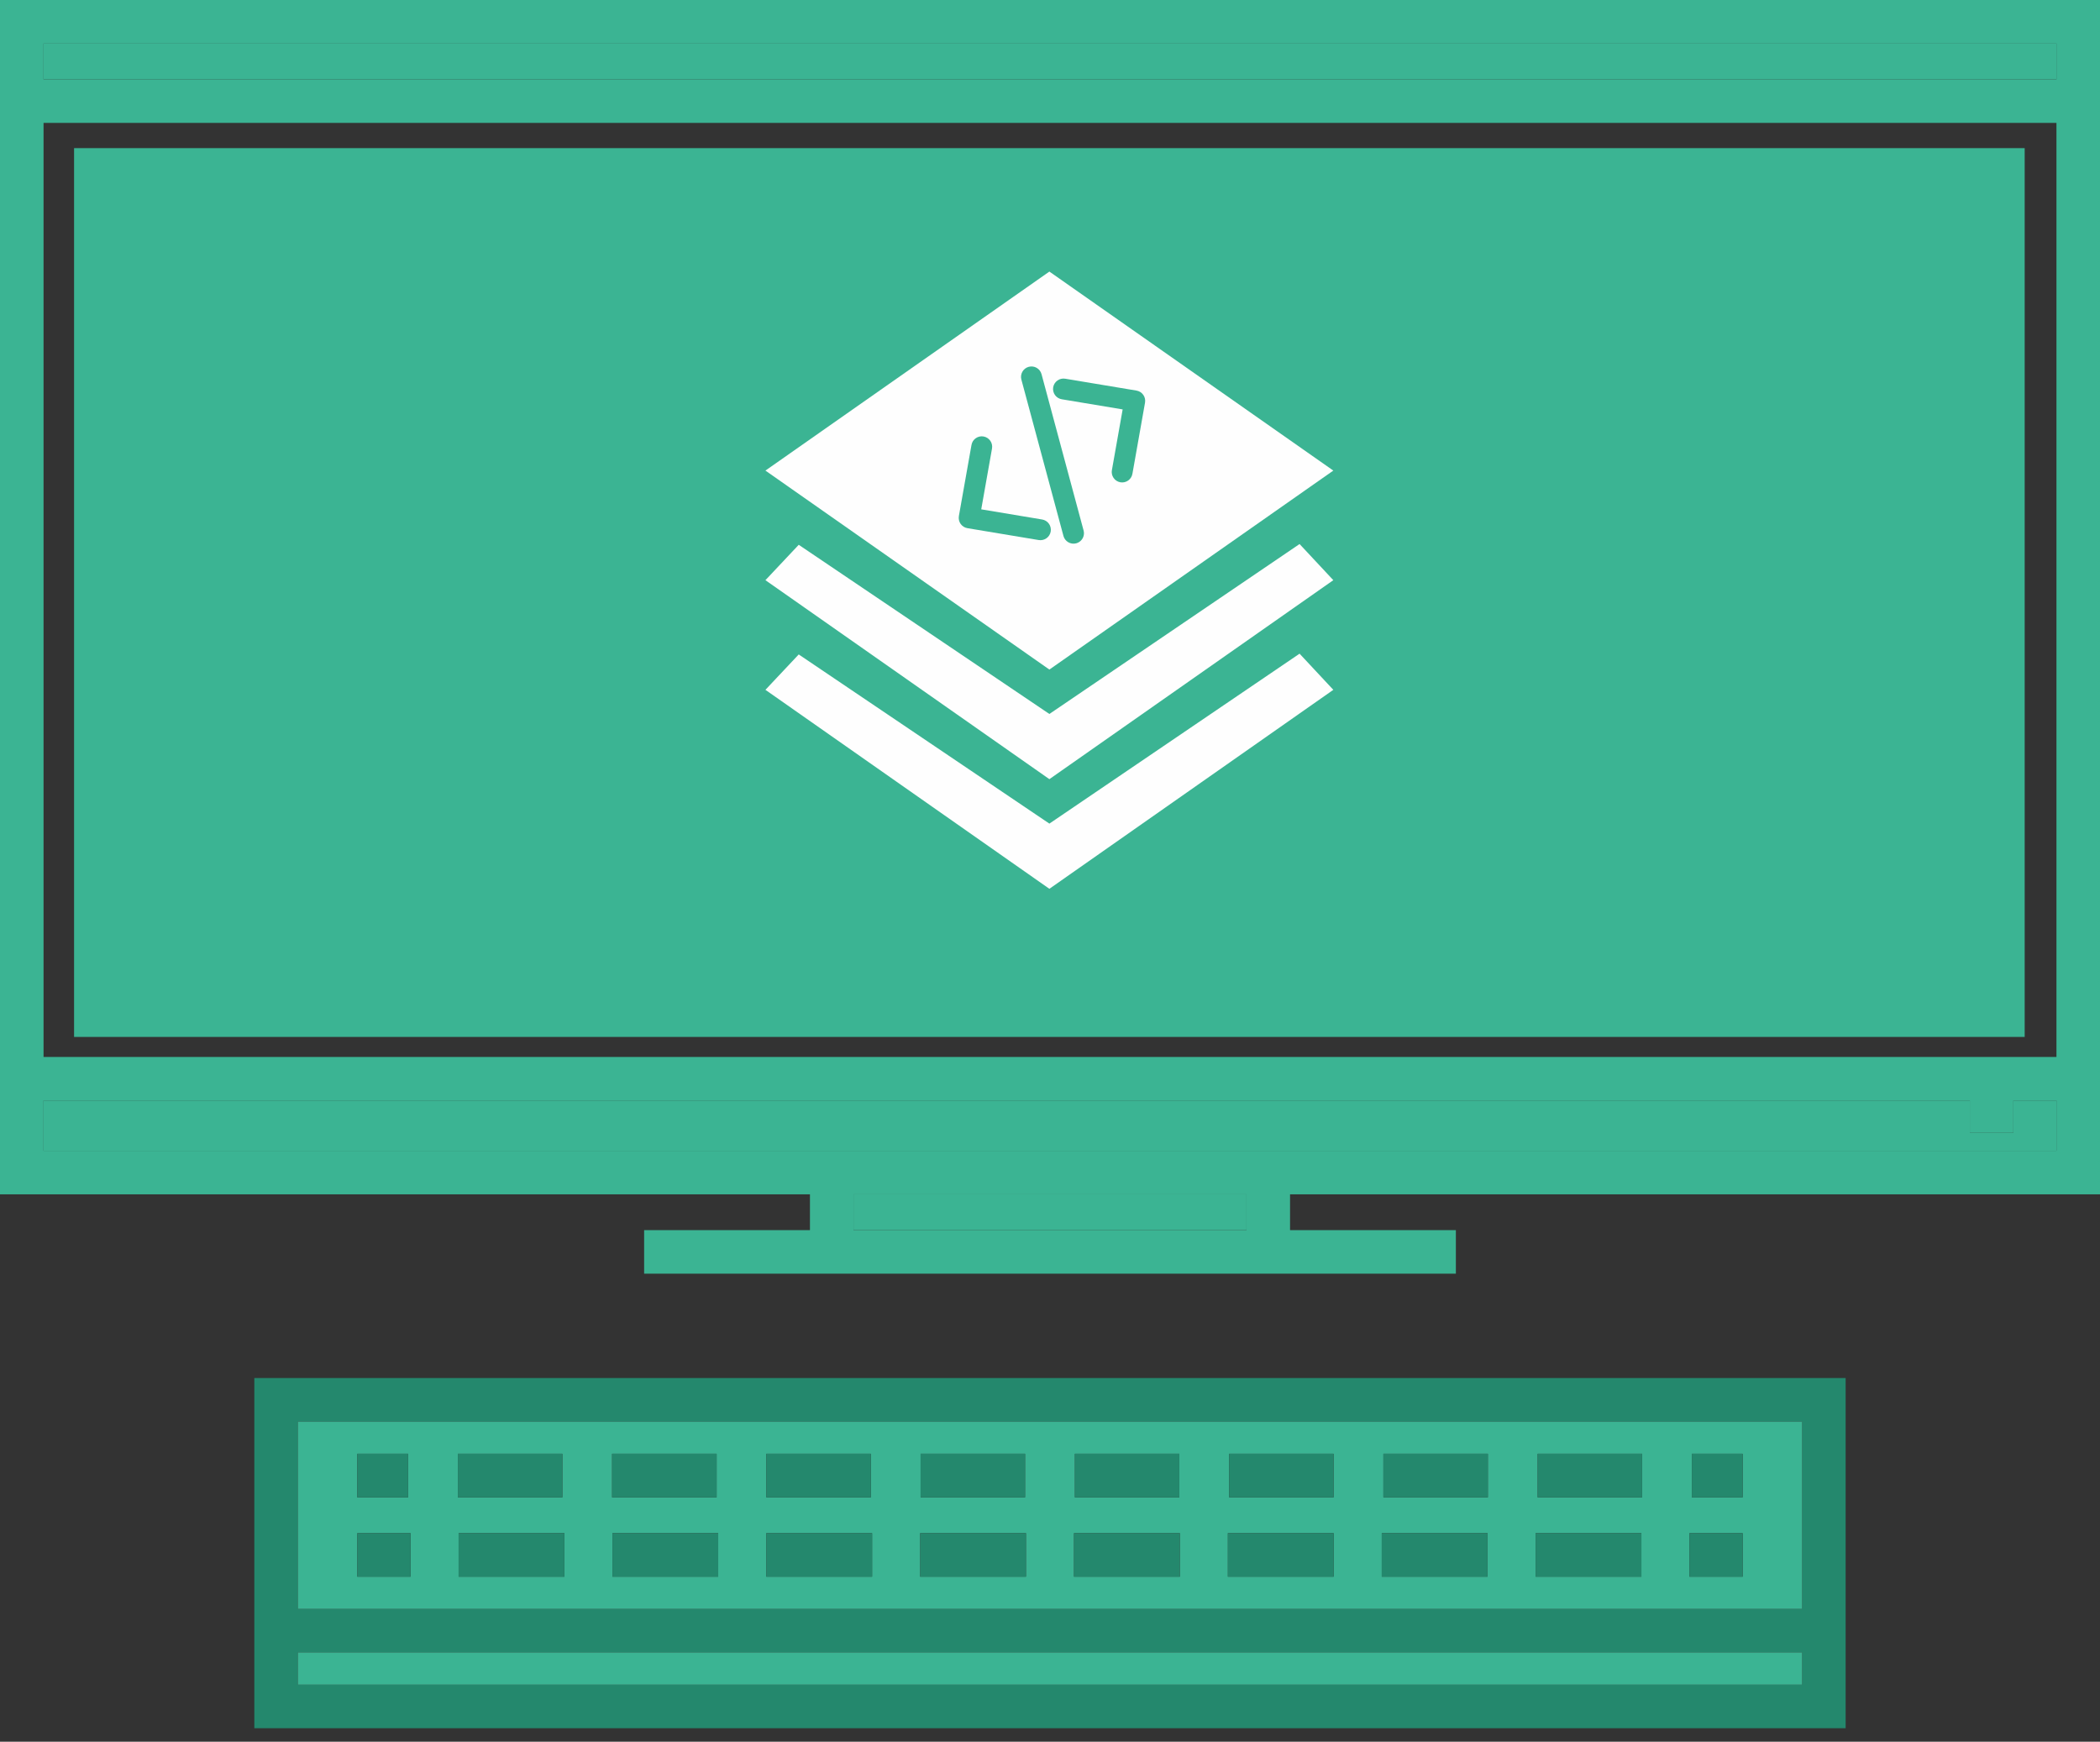 <svg width="129" height="107" viewBox="0 0 129 107" fill="none" xmlns="http://www.w3.org/2000/svg">
<rect x="0" y="0" width="129" height="107" fill="#333333" stroke="none"/>
<path d="M129 0V73.373H79.246V75.572H89.432V78.247H39.568V75.572H49.754V73.373H0V0H129ZM126.325 70.697V67.609H123.679V69.595H121.004V67.609H2.675V70.697H126.325ZM126.325 64.934V7.55H2.675V64.934H126.325ZM126.325 4.875V2.675H2.675V4.875H126.325ZM76.571 75.572V73.373H52.429V75.572H76.571Z" fill="#3BB493"/>
<path d="M126.325 67.609V70.697H2.675V67.609H121.004V69.595H123.679V67.609H126.325Z" fill="#3BB493"/>
<path d="M126.325 2.675H2.675V4.875H126.325V2.675Z" fill="#3BB493"/>
<path d="M113.375 84.658V106.172H15.623V84.658H113.375ZM110.7 103.497V101.517H18.298V103.497H110.7ZM110.7 98.842V87.333H18.298V98.842H110.7Z" fill="#24886D"/>
<path d="M110.7 101.517H18.298V103.497H110.7V101.517Z" fill="#3BB493"/>
<path d="M110.7 87.334V98.842H18.298V87.334H110.7ZM107.049 96.863V94.188H103.78V96.863H107.049ZM107.049 91.988V89.313H103.929V91.988H107.049ZM100.873 91.988V89.313H94.456V91.988H100.873ZM100.828 96.863V94.188H94.331V96.863H100.828ZM91.397 91.988V89.313H84.98V91.988H91.397ZM91.376 96.863V94.188H84.879V96.863H91.376ZM81.924 96.863V94.188H75.427V96.863H81.924ZM81.921 91.988V89.313H75.504V91.988H81.921ZM72.475 96.863V94.188H65.975V96.863H72.475ZM72.445 91.988V89.313H66.028V91.988H72.445ZM63.023 96.863V94.188H56.526V96.863H63.023ZM62.969 91.988V89.313H56.552V91.988H62.969ZM53.571 96.863V94.188H47.073V96.863H53.571ZM53.497 91.988V89.313H47.076V91.988H53.497ZM44.119 96.863V94.188H37.621V96.863H44.119ZM44.021 91.988V89.313H37.6V91.988H44.021ZM34.67 96.863V94.188H28.172V96.863H34.67ZM34.545 91.988V89.313H28.125V91.988H34.545ZM25.218 96.863V94.188H21.948V96.863H25.218ZM25.069 91.988V89.313H21.948V91.988H25.069Z" fill="#3BB493"/>
<path d="M107.049 94.188H103.78V96.863H107.049V94.188Z" fill="#24886D"/>
<path d="M107.049 89.313H103.928V91.988H107.049V89.313Z" fill="#24886D"/>
<path d="M100.872 89.313H94.455V91.988H100.872V89.313Z" fill="#24886D"/>
<path d="M100.828 94.188H94.331V96.863H100.828V94.188Z" fill="#24886D"/>
<path d="M91.397 89.313H84.98V91.988H91.397V89.313Z" fill="#24886D"/>
<path d="M91.376 94.188H84.879V96.863H91.376V94.188Z" fill="#24886D"/>
<path d="M81.924 94.188H75.426V96.863H81.924V94.188Z" fill="#24886D"/>
<path d="M81.921 89.313H75.504V91.988H81.921V89.313Z" fill="#24886D"/>
<path d="M76.571 73.372H52.429V75.572H76.571V73.372Z" fill="#3BB493"/>
<path d="M72.475 94.188H65.974V96.863H72.475V94.188Z" fill="#24886D"/>
<path d="M72.445 89.313H66.027V91.988H72.445V89.313Z" fill="#24886D"/>
<path d="M63.023 94.188H56.525V96.863H63.023V94.188Z" fill="#24886D"/>
<path d="M62.969 89.313H56.552V91.988H62.969V89.313Z" fill="#24886D"/>
<path d="M53.571 94.188H47.073V96.863H53.571V94.188Z" fill="#24886D"/>
<path d="M53.496 89.313H47.076V91.988H53.496V89.313Z" fill="#24886D"/>
<path d="M44.119 94.188H37.621V96.863H44.119V94.188Z" fill="#24886D"/>
<path d="M44.021 89.313H37.601V91.988H44.021V89.313Z" fill="#24886D"/>
<path d="M34.669 94.188H28.172V96.863H34.669V94.188Z" fill="#24886D"/>
<path d="M34.545 89.313H28.125V91.988H34.545V89.313Z" fill="#24886D"/>
<path d="M25.217 94.188H21.948V96.863H25.217V94.188Z" fill="#24886D"/>
<path d="M25.069 89.313H21.948V91.988H25.069V89.313Z" fill="#24886D"/>
<g class="object">
<rect x="4.55" y="9.1" width="119.823" height="54.603" fill="#3BB493"/>
<path d="M81.904 28.91L64.462 16.684L47.019 28.91L64.462 41.134L81.904 28.91ZM64.462 43.862L49.065 33.469L47.019 35.643L64.462 47.867L81.904 35.643L79.831 33.422L64.462 43.862ZM64.462 50.598L49.065 40.205L47.019 42.379L64.462 54.603L81.904 42.379L79.831 40.158L64.462 50.598Z" fill="#FEFEFE"/>
<path class="diff" d="M65.231 24.53L68.963 25.152L68.303 28.878L68.303 28.878C68.271 29.046 68.308 29.22 68.405 29.361C68.502 29.502 68.652 29.598 68.82 29.628C68.989 29.658 69.162 29.619 69.302 29.52C69.442 29.421 69.536 29.27 69.564 29.101L70.337 24.738L70.337 24.738C70.367 24.57 70.328 24.397 70.23 24.257C70.131 24.117 69.981 24.023 69.812 23.995L65.441 23.267L65.441 23.267C65.272 23.237 65.099 23.275 64.959 23.374C64.819 23.473 64.724 23.623 64.696 23.792C64.668 23.961 64.709 24.134 64.809 24.273C64.91 24.412 65.062 24.504 65.231 24.53L65.231 24.53Z" fill="#3BB493"/>
<path class="diff" d="M63.799 33.176C63.967 33.206 64.141 33.167 64.281 33.069C64.421 32.97 64.516 32.82 64.544 32.651C64.572 32.482 64.531 32.309 64.43 32.17C64.33 32.031 64.178 31.939 64.008 31.913L60.276 31.291L60.936 27.565L60.936 27.565C60.968 27.397 60.932 27.223 60.835 27.082C60.737 26.941 60.588 26.845 60.419 26.815C60.251 26.785 60.077 26.824 59.938 26.923C59.798 27.021 59.703 27.172 59.676 27.342L58.902 31.705L58.903 31.705C58.873 31.873 58.911 32.046 59.01 32.186C59.109 32.325 59.259 32.42 59.428 32.448L63.799 33.176Z" fill="#3BB493"/>
<path class="diff" d="M66.112 33.378C66.184 33.358 66.253 33.326 66.315 33.282C66.534 33.127 66.633 32.852 66.564 32.593L63.98 22.987L63.98 22.987C63.888 22.645 63.536 22.443 63.194 22.535C62.853 22.627 62.65 22.978 62.742 23.32L65.326 32.925L65.326 32.926C65.419 33.267 65.77 33.469 66.112 33.378Z" fill="#3BB493"/>
</g>
</svg>
